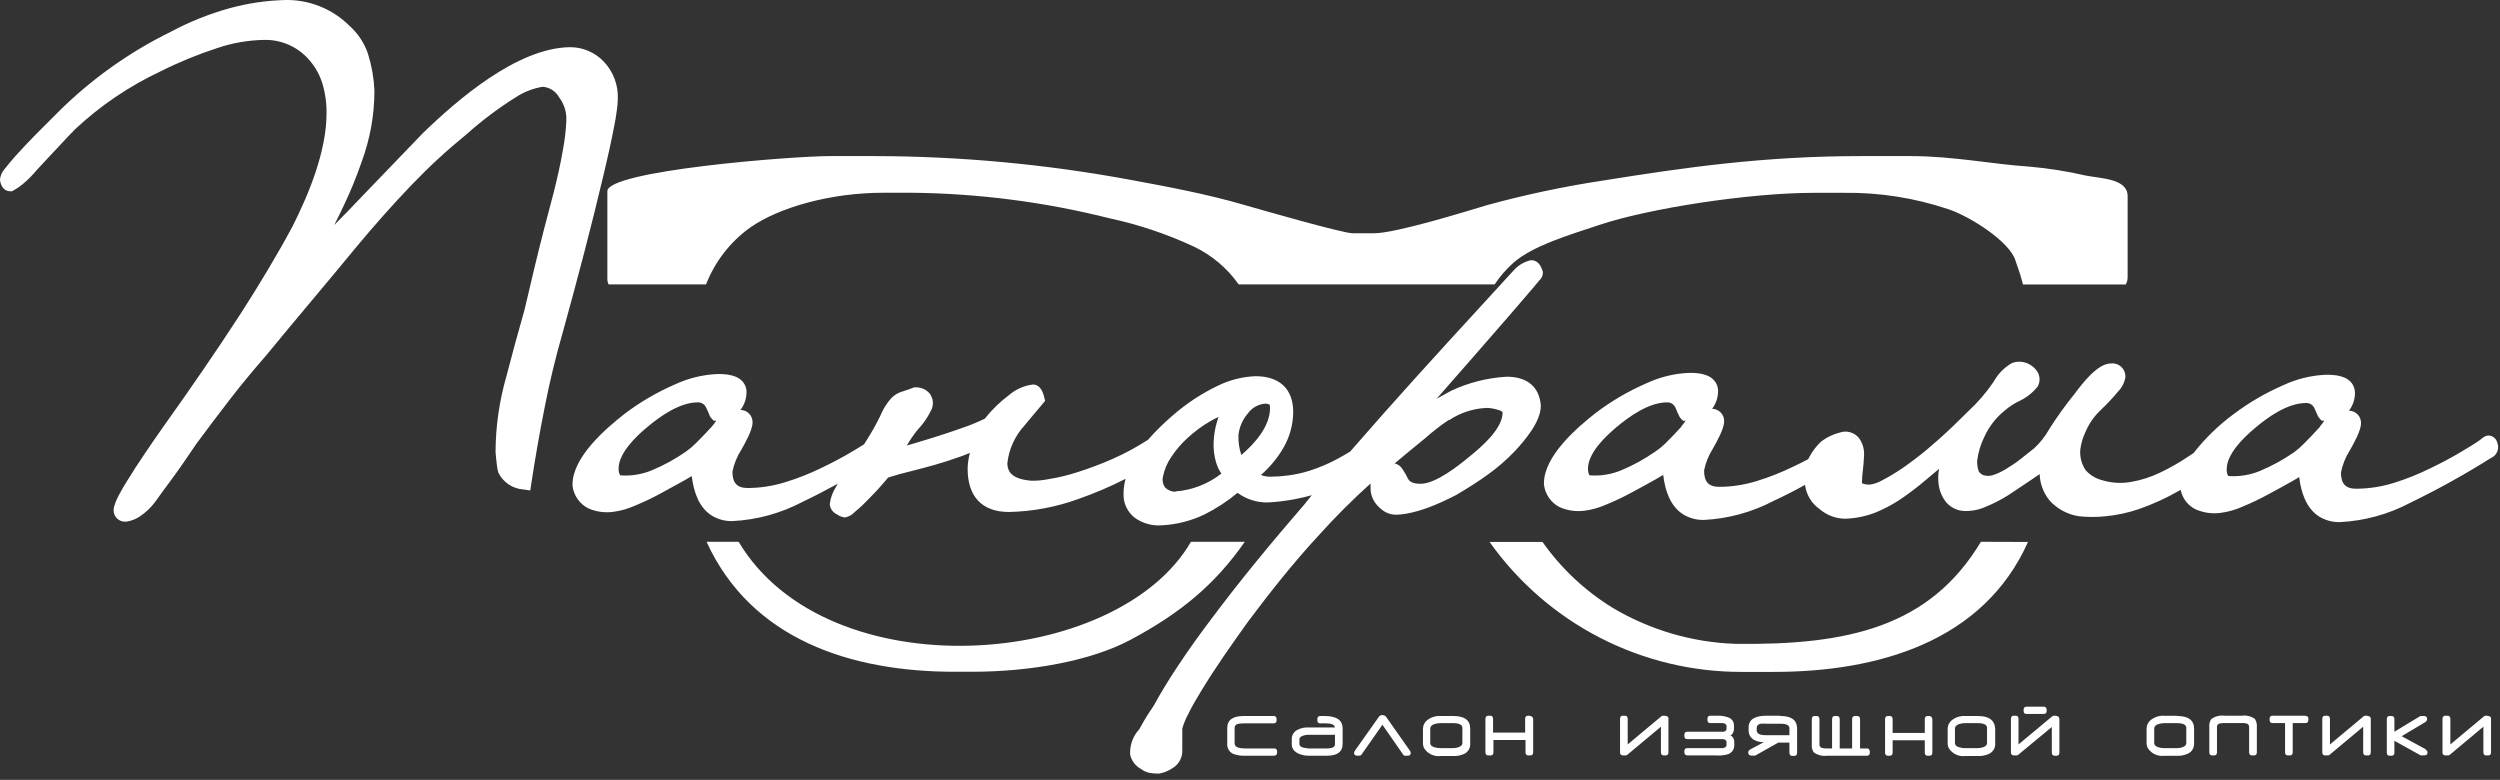 <svg width="343" height="107" viewBox="0 0 343 107" fill="none" xmlns="http://www.w3.org/2000/svg">
<rect x="0" y="0" width="343" height="107" fill="#333333" stroke="none"/>
<path fill-rule="evenodd" clip-rule="evenodd" d="M271.78 74.335C264.78 85.995 253.59 88.545 238.05 88.335C232.147 88.123 226.392 86.435 221.31 83.425C217.499 81.093 214.205 78.007 211.63 74.355H204.37C208.293 79.887 213.489 84.395 219.52 87.498C225.55 90.601 232.238 92.208 239.02 92.185H243.35C257.61 92.185 272.12 88.075 278.24 74.355L271.78 74.335ZM286.16 24.085C283.631 23.502 281.065 23.094 278.48 22.865C273.37 22.535 268.01 21.415 262.12 21.415H255.38C242.01 21.415 231.29 22.955 219.98 24.765C214.622 25.575 209.317 26.697 204.09 28.125C200.95 29.065 191.5 32.005 188.49 32.005H185.6C184.21 32.005 172.84 28.725 170.53 28.065C165.63 26.645 160.24 25.615 154.94 24.645C143.463 22.529 131.82 21.448 120.15 21.415H113.89C108.66 21.415 83.33 23.415 83.33 26.235V38.235C83.327 38.503 83.381 38.769 83.49 39.015H96.87C98.084 35.906 100.167 33.213 102.87 31.255C106.98 28.365 114.14 26.445 121.16 26.445H125.01C134.197 26.531 143.341 27.71 152.25 29.955C156.226 30.81 160.093 32.108 163.78 33.825C166.245 34.997 168.367 36.785 169.94 39.015H205.07C205.806 37.906 206.683 36.897 207.68 36.015C210.38 33.675 215.47 32.185 219.38 30.875C226.17 28.595 239.98 26.455 248.88 26.455H252.97C257.846 26.39 262.698 27.151 267.32 28.705C270.21 29.655 275.84 33.175 276.55 35.835C276.94 36.895 277.28 37.955 277.55 39.025H291.66C291.829 38.719 291.915 38.374 291.91 38.025V26.955C291.95 24.505 288.35 24.515 286.16 24.085ZM163.4 74.335C153.27 91.825 113.57 94.845 101.34 74.335H96.94C103.06 87.725 116.73 92.165 130.94 92.165H133.34C141.52 92.165 149.68 90.645 155 87.835C162 84.125 166.76 80.125 170.78 74.335H163.4ZM82.86 8.475C82.252 7.826 81.513 7.312 80.693 6.968C79.873 6.623 78.989 6.455 78.1 6.475V6.475C70.94 6.635 62.88 13.565 58.02 18.265L49.66 26.955C48.4 28.288 47.133 29.595 45.86 30.875C46.27 30.055 46.68 29.235 47.07 28.405C48.017 26.434 48.852 24.41 49.57 22.345C50.173 20.722 50.632 19.049 50.94 17.345C51.223 15.737 51.367 14.108 51.37 12.475V12.415C51.296 10.732 51.007 9.065 50.51 7.455C50.013 5.939 49.123 4.583 47.93 3.525C46.763 2.366 45.371 1.456 43.842 0.851C42.312 0.246 40.675 -0.042 39.03 0.005V0.005C36.488 0.079 33.964 0.455 31.51 1.125C28.695 1.907 25.976 2.997 23.4 4.375C17.65 7.202 12.403 10.956 7.87 15.485C5.93 17.405 3.97 19.355 2.14 21.385C1.63 21.955 1.14 22.545 0.66 23.155C0.303 23.552 0.073 24.046 0 24.575V24.675C0.09 25.475 0.51 26.245 1.42 26.245H1.63L1.83 26.145C2.267 25.901 2.682 25.62 3.07 25.305C3.795 24.7 4.465 24.03 5.07 23.305C6.17 22.115 7.28 20.915 8.4 19.735C9.02 19.065 9.65 18.395 10.3 17.735C13.761 14.496 17.709 11.82 22 9.805C24.544 8.527 27.182 7.444 29.89 6.565C31.929 5.884 34.06 5.516 36.21 5.475C37.324 5.445 38.431 5.65 39.46 6.077C40.489 6.505 41.416 7.144 42.18 7.955C43.083 8.905 43.766 10.042 44.18 11.285C44.616 12.679 44.825 14.134 44.8 15.595C44.8 20.705 42.39 26.595 40.14 31.045C38 35.045 35.57 39.045 33.14 42.845C29.69 48.175 26.07 53.415 22.38 58.585C20.67 61.025 18.95 63.525 17.38 66.075C16.86 66.925 15.59 68.965 15.59 69.975C15.582 70.194 15.621 70.412 15.704 70.614C15.786 70.817 15.911 70.999 16.07 71.15C16.229 71.3 16.419 71.415 16.625 71.487C16.832 71.558 17.052 71.585 17.27 71.565H17.38C18.061 71.457 18.708 71.194 19.27 70.795C20.036 70.271 20.712 69.626 21.27 68.885V68.885C21.92 67.955 22.59 67.055 23.27 66.145C24.55 64.425 25.76 62.635 26.96 60.865C28.43 58.865 29.96 56.865 31.49 54.865C33.02 52.865 34.84 50.695 36.59 48.675C38.63 46.195 40.687 43.722 42.76 41.255C44.833 38.788 46.897 36.308 48.95 33.815C51.33 30.955 53.81 28.155 56.38 25.465C58.779 22.953 61.334 20.595 64.03 18.405V18.405C66.098 16.554 68.32 14.881 70.67 13.405C71.807 12.645 73.092 12.134 74.44 11.905C74.906 11.936 75.357 12.083 75.752 12.333C76.147 12.582 76.472 12.927 76.7 13.335V13.335C77.41 14.261 77.765 15.41 77.7 16.575C77.64 17.918 77.483 19.255 77.23 20.575C76.89 22.575 76.45 24.475 75.97 26.395C75.06 29.815 74.16 33.245 73.34 36.685C72.87 38.635 72.41 40.575 71.96 42.525C71.52 44.065 71.09 45.605 70.67 47.145C70.26 48.665 69.86 50.145 69.46 51.695C68.505 55.032 68.01 58.484 67.99 61.955V62.025C68.04 62.605 68.09 63.185 68.17 63.765C68.202 64.127 68.269 64.486 68.37 64.835V64.835C68.689 65.494 69.178 66.055 69.786 66.463C70.394 66.871 71.099 67.11 71.83 67.155L72.75 67.295L72.89 66.375C73.43 62.815 74.053 59.265 74.76 55.725C75.427 52.325 76.243 48.952 77.21 45.605C79.21 38.375 81.13 31.105 82.85 23.815C83.37 21.655 83.85 19.485 84.27 17.305C84.41 16.585 84.54 15.865 84.63 15.135C84.708 14.632 84.751 14.124 84.76 13.615C84.805 12.674 84.66 11.735 84.334 10.851C84.007 9.968 83.506 9.16 82.86 8.475V8.475ZM210.36 39.475L211.19 38.475C211.465 38.238 211.64 37.906 211.68 37.545V37.425V37.305C211.47 36.535 211.03 35.705 210.12 35.705H210.02C209.091 35.92 208.254 36.424 207.63 37.145V37.145C201.63 43.695 195.54 50.285 189.63 56.955L185.24 61.955C184.67 62.305 184.09 62.635 183.51 62.955C182.301 63.604 181.036 64.143 179.73 64.565C178.752 64.878 177.748 65.103 176.73 65.235C175.908 65.342 175.079 65.398 174.25 65.405C173.821 65.409 173.396 65.328 173 65.165C174.26 64.073 175.325 62.774 176.15 61.325C176.97 59.864 177.411 58.22 177.43 56.545C177.43 53.245 175.43 51.615 172.25 51.615C170.432 51.688 168.649 52.144 167.02 52.955C164.799 54.025 162.734 55.39 160.88 57.015V57.015C159.679 58.04 158.553 59.149 157.51 60.335C155.968 61.335 154.35 62.211 152.67 62.955C151.079 63.658 149.449 64.272 147.79 64.795C146.526 65.206 145.232 65.517 143.92 65.725C143.128 65.891 142.319 65.969 141.51 65.955V65.955C140.51 65.875 139.06 65.625 138.51 64.715C138.302 64.361 138.198 63.955 138.21 63.545C138.42 61.642 139.225 59.854 140.51 58.435L143.09 55.355L143.39 55.005L143.28 54.555C143.1 53.755 142.7 52.755 141.72 52.755C140.516 52.901 139.383 53.398 138.46 54.185C137.207 55.123 136.081 56.218 135.11 57.445C134.197 57.889 133.258 58.279 132.3 58.615C131.12 59.035 129.93 59.435 128.74 59.815C127.55 60.195 126.39 60.545 125.21 60.895L124.42 61.125C124.855 60.361 125.353 59.635 125.91 58.955C126.703 58.119 127.355 57.16 127.84 56.115V56.115C127.973 55.772 128.019 55.402 127.974 55.037C127.928 54.672 127.793 54.325 127.58 54.025C127.337 53.733 127.031 53.502 126.684 53.35C126.336 53.197 125.959 53.127 125.58 53.145H125.4L125.24 53.215C124.8 53.395 124.33 53.545 123.87 53.695C123.165 53.886 122.538 54.296 122.08 54.865C121.692 55.337 121.357 55.85 121.08 56.395C120.86 56.885 120.62 57.395 120.38 57.835C120.04 58.525 119.64 59.205 119.25 59.835C119.02 60.215 118.79 60.595 118.55 60.965L117.02 61.895C115.65 62.715 114.23 63.465 112.79 64.155C111.163 64.955 109.474 65.624 107.74 66.155C106.072 66.675 104.337 66.945 102.59 66.955C101.07 66.955 100.49 66.215 100.49 64.705C100.706 63.638 101.12 62.62 101.71 61.705C102.2 60.835 103.25 58.995 103.25 57.985C103.259 57.761 103.224 57.537 103.144 57.327C103.065 57.117 102.945 56.925 102.79 56.762C102.635 56.6 102.449 56.47 102.243 56.381C102.036 56.292 101.814 56.246 101.59 56.245C102.145 55.524 102.438 54.635 102.42 53.725C102.416 53.374 102.323 53.03 102.15 52.725C101.43 51.425 99.63 51.285 98.32 51.325C96.347 51.422 94.411 51.901 92.62 52.735C90.18 53.792 87.874 55.135 85.75 56.735V56.735C83.05 58.835 78.55 62.735 78.55 66.475V66.645C78.627 67.3 78.864 67.925 79.241 68.466C79.618 69.007 80.122 69.446 80.71 69.745C81.759 70.206 82.913 70.375 84.05 70.235C85.111 70.105 86.146 69.815 87.12 69.375C88.32 68.883 89.492 68.326 90.63 67.705C91.73 67.115 92.82 66.515 93.91 65.905L94.91 65.315C95.16 67.405 95.85 69.605 97.66 70.745C98.51 71.256 99.488 71.516 100.48 71.495C103.844 71.327 107.131 70.426 110.11 68.855C111.75 68.075 113.36 67.235 114.95 66.365L114.71 66.775C114.247 67.494 113.95 68.307 113.84 69.155C113.863 69.46 113.968 69.753 114.144 70.003C114.32 70.253 114.56 70.451 114.84 70.575C115.15 70.799 115.511 70.943 115.89 70.995C116.408 70.914 116.884 70.66 117.24 70.275C117.73 69.855 118.24 69.425 118.66 68.985C119.08 68.545 119.82 67.835 120.37 67.225C120.92 66.615 121.37 66.095 121.86 65.515C122.86 65.205 123.78 64.935 124.76 64.705C125.93 64.415 127.1 64.105 128.26 63.775C129.42 63.445 130.65 63.045 131.82 62.625C132.24 62.475 132.66 62.315 133.07 62.135C132.879 62.843 132.775 63.572 132.76 64.305C132.76 68.035 134.64 70.245 138.45 70.245C141.671 70.171 144.859 69.577 147.89 68.485C150.13 67.703 152.315 66.771 154.43 65.695C154.251 66.347 154.157 67.019 154.15 67.695C154.12 68.345 154.249 68.993 154.526 69.582C154.803 70.171 155.22 70.683 155.74 71.075C156.799 71.815 158.081 72.168 159.37 72.075V72.075C161.387 71.974 163.364 71.478 165.19 70.615C166.836 69.799 168.38 68.792 169.79 67.615C171.003 68.506 172.476 68.97 173.98 68.935V68.935C176.011 68.824 178.023 68.488 179.98 67.935L178.98 69.185C174.51 74.355 170.21 79.545 166.17 84.955C164.6 87.035 163.08 89.145 161.65 91.305C160.47 93.085 159.34 94.895 158.32 96.765C158.17 97.035 157.93 97.355 157.76 97.615C157.23 98.385 156.76 99.245 156.3 100.065C155.493 100.939 155.046 102.085 155.05 103.275V103.385V103.495C155.135 103.916 155.312 104.314 155.568 104.659C155.824 105.005 156.152 105.29 156.53 105.495C156.887 105.766 157.301 105.954 157.74 106.045C158.11 106.105 158.485 106.135 158.86 106.135H159.03C159.729 106.013 160.392 105.736 160.97 105.325C161.373 105.063 161.7 104.7 161.918 104.272C162.136 103.843 162.236 103.365 162.21 102.885V99.955C162.4 99.296 162.658 98.66 162.98 98.055C163.51 96.965 164.13 95.895 164.77 94.855C166.77 91.555 169.05 88.335 171.3 85.195C174.3 81.195 177.47 77.195 180.85 73.535C183.117 71.009 185.517 68.606 188.04 66.335C188.03 66.508 188.03 66.682 188.04 66.855C188.025 67.329 188.106 67.8 188.278 68.242C188.45 68.684 188.709 69.086 189.04 69.425C189.336 69.738 189.673 70.01 190.04 70.235C190.516 70.501 191.055 70.632 191.6 70.615V70.615C194.28 70.535 197.42 69.135 199.76 67.925C201.27 67.045 202.76 66.105 204.17 65.085C205.478 64.146 206.697 63.088 207.81 61.925V61.925C209.2 60.435 211.4 57.865 211.4 55.695V55.625C211.18 52.905 209.34 51.685 206.72 51.685C204.084 51.836 201.502 52.488 199.11 53.605V53.605L197.11 54.705C200.443 50.912 203.757 47.118 207.05 43.325L210.36 39.475ZM97.71 58.475C96.98 59.265 96.25 60.055 95.48 60.805C95.059 61.225 94.604 61.609 94.12 61.955C92.648 62.983 91.069 63.848 89.41 64.535C88.081 65.082 86.644 65.318 85.21 65.225C85.14 65.225 85.07 65.225 85.04 65.135C84.925 64.874 84.867 64.591 84.87 64.305C84.87 62.175 87.22 59.925 88.72 58.665C90.53 57.135 93.22 55.215 95.72 55.205C95.972 55.192 96.221 55.258 96.433 55.394C96.644 55.531 96.808 55.73 96.9 55.965V55.965C96.983 56.117 97.057 56.274 97.12 56.435C97.17 56.565 97.23 56.695 97.29 56.825C97.364 57.06 97.49 57.276 97.66 57.455L97.93 57.725H98.27C98.08 58.035 97.88 58.255 97.71 58.465V58.475ZM161.25 67.475C160.736 67.46 160.245 67.257 159.87 66.905C159.714 66.697 159.605 66.458 159.55 66.205C159.495 65.951 159.495 65.689 159.55 65.435C159.734 64.475 160.111 63.563 160.66 62.755C161.311 61.76 162.087 60.852 162.97 60.055C163.889 59.211 164.894 58.467 165.97 57.835C166.362 57.603 166.766 57.393 167.18 57.205C167.1 57.435 167.03 57.675 166.96 57.905C166.695 58.809 166.544 59.743 166.51 60.685C166.471 61.596 166.579 62.508 166.83 63.385C166.99 63.951 167.24 64.488 167.57 64.975C165.755 66.405 163.554 67.258 161.25 67.425V67.475ZM170.33 62.475C170.029 61.601 169.887 60.679 169.91 59.755C170.017 58.617 170.483 57.542 171.24 56.685C171.517 56.304 171.875 55.989 172.289 55.763C172.702 55.536 173.16 55.404 173.63 55.375C173.821 55.393 174.009 55.433 174.19 55.495C174.234 55.648 174.254 55.806 174.25 55.965C174.25 58.465 172.24 60.765 170.33 62.415V62.475ZM198.81 57.655C200.361 56.614 202.173 56.029 204.04 55.965C204.624 55.992 205.2 56.107 205.75 56.305C205.84 56.305 206.12 56.475 206.16 56.585C206.16 58.825 203.27 61.305 201.68 62.585C200.18 63.845 196.99 66.375 194.92 66.375C194.3 66.375 193.46 66.295 193.16 65.655C192.957 65.22 192.719 64.802 192.45 64.405C192.333 64.201 192.176 64.023 191.989 63.88C191.801 63.738 191.588 63.634 191.36 63.575C192.71 62.435 194.08 61.295 195.46 60.185C196.51 59.265 197.65 58.345 198.81 57.595V57.655ZM342.64 60.835V60.765C342.583 60.513 342.453 60.284 342.266 60.106C342.079 59.928 341.844 59.81 341.59 59.765C341.367 59.736 341.141 59.775 340.94 59.875C340.69 60.002 340.46 60.168 340.26 60.365C339.43 60.945 338.53 61.475 337.66 61.995C336.29 62.815 334.87 63.565 333.43 64.255C331.819 65.053 330.147 65.722 328.43 66.255C326.762 66.774 325.027 67.044 323.28 67.055C321.75 67.055 321.18 66.315 321.18 64.805C321.397 63.739 321.807 62.723 322.39 61.805C322.88 60.935 323.93 59.095 323.93 58.085C323.939 57.861 323.904 57.638 323.825 57.429C323.747 57.22 323.627 57.028 323.473 56.866C323.319 56.703 323.134 56.574 322.929 56.484C322.724 56.395 322.504 56.347 322.28 56.345C322.832 55.623 323.121 54.734 323.1 53.825C323.086 53.476 322.993 53.134 322.83 52.825C322.11 51.525 320.31 51.385 318.99 51.425C317.02 51.523 315.088 52.002 313.3 52.835C310.859 53.89 308.552 55.233 306.43 56.835V56.835C304.375 58.353 302.535 60.143 300.96 62.155L300.3 62.595C299.057 63.434 297.754 64.18 296.4 64.825C295.119 65.45 293.755 65.888 292.35 66.125C291.015 66.359 289.643 66.27 288.35 65.865C287.501 65.639 286.736 65.17 286.15 64.515C285.602 63.696 285.341 62.718 285.41 61.735C285.511 60.874 285.755 60.036 286.13 59.255C286.611 58.121 287.323 57.099 288.22 56.255V56.255C289.068 55.454 289.866 54.602 290.61 53.705C291.145 53.16 291.495 52.46 291.61 51.705C291.617 51.447 291.569 51.191 291.469 50.954C291.369 50.717 291.219 50.504 291.029 50.329C290.84 50.155 290.615 50.023 290.37 49.943C290.125 49.863 289.866 49.836 289.61 49.865C287.75 49.865 285.61 52.725 284.61 54.065C283.371 55.593 282.222 57.193 281.17 58.855C280.624 59.833 279.929 60.72 279.11 61.485V61.485C278.48 62.005 277.83 62.485 277.18 63.015C276.53 63.545 275.86 63.955 275.18 64.375C274.615 64.722 274.011 65 273.38 65.205C272.981 65.319 272.559 65.319 272.16 65.205C271.889 65.109 271.654 64.931 271.49 64.695C271.319 64.207 271.244 63.691 271.27 63.175C271.418 62.033 271.756 60.925 272.27 59.895C272.905 58.515 273.849 57.3 275.03 56.345C275.649 55.806 276.338 55.355 277.08 55.005C278.008 54.567 278.828 53.928 279.48 53.135L279.57 53.035L279.63 52.905C279.768 52.616 279.835 52.298 279.824 51.978C279.814 51.657 279.727 51.344 279.57 51.065C279.327 50.652 278.983 50.308 278.57 50.065C278.174 49.818 277.725 49.671 277.26 49.635C276.812 49.592 276.36 49.668 275.95 49.855C274.914 50.486 274.062 51.38 273.48 52.445C272.483 53.906 271.322 55.248 270.02 56.445C268.69 57.775 267.34 59.085 265.93 60.335C264.93 61.235 263.85 62.135 262.76 62.965C261.96 63.575 261.14 64.175 260.28 64.715C259.634 65.137 258.967 65.524 258.28 65.875V65.875C257.757 66.185 257.18 66.392 256.58 66.485C256.241 66.507 255.9 66.46 255.58 66.345C255.537 66.337 255.496 66.32 255.46 66.295V66.225C255.465 65.676 255.505 65.129 255.58 64.585C255.66 63.875 255.72 63.165 255.75 62.455C255.795 61.597 255.537 60.751 255.02 60.065C254.707 59.692 254.287 59.423 253.817 59.297C253.346 59.169 252.848 59.19 252.39 59.355C251.486 59.586 250.636 59.994 249.89 60.555C249.245 61.153 248.701 61.852 248.28 62.625C248.21 62.745 248.15 62.875 248.09 62.995C247.43 63.345 246.76 63.685 246.09 63.995C244.463 64.795 242.774 65.464 241.04 65.995C239.376 66.515 237.644 66.785 235.9 66.795C234.37 66.795 233.8 66.055 233.8 64.545C234.017 63.48 234.427 62.463 235.01 61.545C235.5 60.675 236.55 58.835 236.55 57.825C236.559 57.602 236.524 57.378 236.445 57.169C236.367 56.96 236.247 56.768 236.093 56.606C235.939 56.443 235.754 56.314 235.549 56.224C235.344 56.135 235.124 56.087 234.9 56.085C235.452 55.362 235.741 54.474 235.72 53.565C235.707 53.214 235.611 52.871 235.44 52.565C234.72 51.265 232.92 51.125 231.61 51.165C229.64 51.262 227.707 51.741 225.92 52.575C223.477 53.632 221.167 54.974 219.04 56.575V56.575C216.33 58.675 211.83 62.575 211.83 66.315V66.485C211.907 67.14 212.144 67.765 212.521 68.306C212.898 68.847 213.402 69.286 213.99 69.585C215.043 70.046 216.2 70.215 217.34 70.075C218.397 69.944 219.429 69.654 220.4 69.215C221.6 68.723 222.772 68.166 223.91 67.545C225.01 66.955 226.11 66.355 227.19 65.745L228.19 65.155C228.44 67.245 229.13 69.445 230.95 70.585C231.797 71.095 232.771 71.355 233.76 71.335C237.124 71.168 240.411 70.267 243.39 68.695C244.83 68.028 246.25 67.305 247.65 66.525C247.733 67.187 247.954 67.825 248.298 68.397C248.643 68.969 249.103 69.462 249.65 69.845C250.643 70.706 251.916 71.175 253.23 71.165C254.599 71.115 255.95 70.841 257.23 70.355C258.375 69.893 259.473 69.324 260.51 68.655C261.808 67.79 263.054 66.848 264.24 65.835C264.83 65.325 265.44 64.835 266.04 64.325C265.903 65.047 265.887 65.787 265.99 66.515C266.106 67.377 266.451 68.192 266.99 68.875C267.298 69.247 267.683 69.55 268.117 69.762C268.552 69.974 269.027 70.091 269.51 70.105C270.514 70.141 271.513 69.946 272.43 69.535C273.5 69.098 274.531 68.57 275.51 67.955C276.51 67.295 277.51 66.625 278.51 65.955L279.84 65.045C279.884 66.409 280.392 67.718 281.28 68.755C282.338 69.882 283.749 70.616 285.28 70.835V70.835C286.467 70.955 287.663 70.955 288.85 70.835C290.431 70.687 291.989 70.351 293.49 69.835C295.411 69.161 297.266 68.311 299.03 67.295L299.19 67.215C299.303 67.789 299.548 68.329 299.906 68.792C300.263 69.256 300.723 69.63 301.25 69.885C302.303 70.346 303.46 70.515 304.6 70.375C305.66 70.243 306.695 69.953 307.67 69.515C308.866 69.021 310.034 68.464 311.17 67.845C312.27 67.255 313.37 66.655 314.45 66.045L315.45 65.455C315.7 67.545 316.4 69.745 318.21 70.885C319.06 71.396 320.038 71.656 321.03 71.635C324.394 71.466 327.68 70.565 330.66 68.995C334.477 67.143 338.189 65.083 341.78 62.825C342.159 62.659 342.46 62.354 342.621 61.972C342.781 61.59 342.788 61.162 342.64 60.775V60.835ZM230.7 58.525C229.98 59.315 229.24 60.105 228.47 60.855C228.051 61.262 227.596 61.63 227.11 61.955C225.64 62.981 224.065 63.846 222.41 64.535C221.077 65.082 219.638 65.317 218.2 65.225C218.13 65.225 218.06 65.225 218.03 65.135C217.918 64.873 217.864 64.59 217.87 64.305C217.87 62.175 220.22 59.925 221.71 58.665C223.52 57.135 226.21 55.215 228.71 55.205C228.96 55.192 229.208 55.259 229.418 55.395C229.628 55.532 229.79 55.731 229.88 55.965V55.965C229.963 56.117 230.037 56.274 230.1 56.435C230.1 56.565 230.21 56.695 230.27 56.825C230.344 57.06 230.47 57.276 230.64 57.455L230.91 57.725H231.26C231.07 58.035 230.88 58.255 230.7 58.465V58.525ZM318.33 58.525C317.61 59.315 316.87 60.105 316.11 60.855C315.69 61.288 315.235 61.687 314.75 62.045C313.276 63.069 311.697 63.934 310.04 64.625C308.707 65.171 307.268 65.407 305.83 65.315C305.796 65.315 305.763 65.308 305.733 65.292C305.704 65.276 305.678 65.253 305.66 65.225C305.548 64.963 305.494 64.68 305.5 64.395C305.5 62.265 307.85 60.015 309.35 58.755C311.15 57.225 313.84 55.305 316.35 55.295C316.587 55.275 316.825 55.327 317.032 55.445C317.239 55.563 317.406 55.741 317.51 55.955V55.955C317.593 56.107 317.667 56.264 317.73 56.425L317.9 56.815C317.981 57.047 318.107 57.261 318.27 57.445L318.54 57.715H318.89C318.7 58.035 318.51 58.255 318.33 58.465V58.525ZM174.83 102.685H170.83C169.87 102.685 169.39 102.455 169.39 101.995V99.855C169.391 99.724 169.439 99.597 169.525 99.498C169.611 99.399 169.73 99.334 169.86 99.315C170.123 99.262 170.392 99.239 170.66 99.245H174.75C175.02 99.245 175.15 99.105 175.15 98.805V98.685C175.15 98.385 175.02 98.235 174.75 98.235H170.63C169.13 98.235 168.38 98.785 168.38 99.885V102.045C168.357 102.338 168.426 102.631 168.579 102.882C168.731 103.134 168.959 103.33 169.23 103.445C169.746 103.63 170.293 103.712 170.84 103.685H174.74C175.06 103.685 175.22 103.545 175.22 103.245V103.135C175.22 102.835 175.09 102.685 174.83 102.685ZM181.71 98.235H181.13C180.87 98.235 180.74 98.385 180.74 98.685V98.805C180.74 99.105 180.87 99.245 181.12 99.245H181.92C182.69 99.245 183.1 99.435 183.16 99.805H179.44C178.943 99.79 178.45 99.903 178.01 100.135C177.77 100.25 177.569 100.433 177.431 100.66C177.293 100.887 177.223 101.149 177.23 101.415V102.115C177.23 102.825 177.71 103.315 178.66 103.575C178.927 103.648 179.203 103.684 179.48 103.685H182.05C183.49 103.685 184.21 103.145 184.21 102.055V99.955C184.21 98.795 183.37 98.235 181.71 98.235V98.235ZM183.16 102.115C183.16 102.495 182.79 102.685 182.06 102.685H179.45L178.85 102.585C178.47 102.485 178.28 102.325 178.28 102.105V101.405C178.28 101.215 178.45 101.055 178.77 100.935C178.979 100.859 179.198 100.819 179.42 100.815H183.16V102.115ZM193.42 102.965L190.17 98.345C190.112 98.269 190.036 98.208 189.948 98.168C189.861 98.128 189.766 98.11 189.67 98.115C189.578 98.106 189.485 98.122 189.401 98.161C189.316 98.2 189.244 98.26 189.19 98.335L185.92 102.955C185.834 103.056 185.785 103.183 185.78 103.315C185.78 103.555 185.92 103.675 186.22 103.675H186.51C186.569 103.676 186.628 103.662 186.681 103.634C186.733 103.606 186.778 103.565 186.81 103.515L189.67 99.435L192.51 103.525C192.541 103.576 192.585 103.618 192.638 103.647C192.691 103.675 192.75 103.688 192.81 103.685H193.11C193.4 103.685 193.55 103.565 193.55 103.325C193.545 103.191 193.5 103.062 193.42 102.955V102.965ZM199.42 98.235H197.67C196.987 98.189 196.312 98.403 195.78 98.835C195.609 98.974 195.471 99.149 195.376 99.348C195.281 99.547 195.231 99.764 195.23 99.985V101.985C195.231 102.245 195.3 102.5 195.43 102.725C195.677 103.08 196.016 103.361 196.411 103.537C196.805 103.714 197.241 103.778 197.67 103.725H199.42C199.934 103.746 200.445 103.643 200.91 103.425C201.177 103.29 201.397 103.078 201.54 102.815C201.683 102.552 201.742 102.252 201.71 101.955V99.955C201.71 98.808 200.93 98.235 199.37 98.235H199.42ZM200.64 101.955C200.64 102.205 200.46 102.395 200.12 102.515C199.873 102.604 199.612 102.648 199.35 102.645H197.64C197.355 102.649 197.072 102.608 196.8 102.525C196.42 102.412 196.23 102.222 196.23 101.955V99.955C196.23 99.685 196.42 99.475 196.79 99.345C197.062 99.258 197.345 99.214 197.63 99.215H199.34C200.2 99.215 200.64 99.435 200.64 99.865V101.955ZM209.91 98.195H209.65C209.38 98.195 209.25 98.345 209.25 98.635V100.515H204.85V98.635C204.85 98.345 204.72 98.195 204.46 98.195H204.2C203.94 98.195 203.8 98.345 203.8 98.635V103.205C203.8 103.505 203.94 103.645 204.2 103.645H204.51C204.77 103.645 204.9 103.505 204.9 103.205V101.525H209.3V103.205C209.3 103.505 209.43 103.645 209.7 103.645H209.96C210.22 103.645 210.35 103.505 210.35 103.205V98.635C210.3 98.385 210.17 98.235 209.91 98.235V98.195ZM228.48 98.195H228.16C228.075 98.196 227.993 98.228 227.93 98.285L223.32 102.135V98.645C223.32 98.345 223.19 98.195 222.93 98.195H222.66C222.4 98.195 222.27 98.345 222.27 98.645V103.245C222.27 103.515 222.42 103.645 222.71 103.645H223.04C223.121 103.647 223.199 103.618 223.26 103.565L227.88 99.705V103.205C227.88 103.505 228.01 103.645 228.27 103.645H228.51C228.78 103.645 228.91 103.505 228.91 103.205V98.595C228.93 98.365 228.78 98.235 228.51 98.235L228.48 98.195ZM237.74 100.575C237.835 100.428 237.89 100.259 237.9 100.085V99.475C237.894 99.227 237.807 98.988 237.651 98.794C237.496 98.601 237.281 98.464 237.04 98.405C236.593 98.253 236.122 98.182 235.65 98.195H234.65C234.39 98.195 234.26 98.345 234.26 98.645V98.765C234.26 99.065 234.39 99.205 234.65 99.205H236.32C236.464 99.2 236.606 99.246 236.72 99.335C236.771 99.366 236.813 99.41 236.842 99.463C236.87 99.516 236.883 99.575 236.88 99.635V100.005C236.875 100.066 236.858 100.125 236.828 100.178C236.799 100.232 236.759 100.278 236.71 100.315C236.58 100.38 236.435 100.408 236.29 100.395H231.48C231.22 100.395 231.09 100.545 231.09 100.845V100.955C231.09 101.255 231.22 101.405 231.48 101.405H236.29C236.64 101.405 236.84 101.535 236.88 101.795V102.215C236.877 102.284 236.856 102.35 236.819 102.408C236.782 102.466 236.731 102.513 236.67 102.545C236.558 102.61 236.43 102.645 236.3 102.645H231.49C231.22 102.645 231.09 102.795 231.09 103.095V103.205C231.09 103.505 231.26 103.645 231.58 103.645H235.47C236.016 103.688 236.565 103.63 237.09 103.475C237.332 103.39 237.543 103.234 237.695 103.027C237.847 102.82 237.932 102.572 237.94 102.315V101.715C237.932 101.537 237.877 101.364 237.78 101.215C237.698 101.072 237.572 100.96 237.42 100.895C237.553 100.836 237.664 100.739 237.74 100.615V100.575ZM244.27 98.195H242.39C240.73 98.195 239.91 98.735 239.91 99.805V100.135C239.893 100.401 239.948 100.667 240.069 100.905C240.19 101.143 240.374 101.343 240.6 101.485C241.027 101.725 241.511 101.843 242 101.825L240.13 102.825C240.048 102.862 239.978 102.923 239.93 102.999C239.882 103.076 239.858 103.165 239.86 103.255C239.86 103.535 240.01 103.665 240.31 103.665H240.64C240.699 103.679 240.761 103.679 240.82 103.665L243.98 101.885H245.51V103.265C245.51 103.565 245.64 103.705 245.9 103.705H246.17C246.43 103.705 246.56 103.565 246.56 103.265V99.855C246.51 98.775 245.76 98.235 244.27 98.235V98.195ZM245.51 100.865H242.23C241.43 100.865 241.02 100.645 241.02 100.195V99.855C241.02 99.565 241.2 99.375 241.56 99.295C241.85 99.272 242.14 99.272 242.43 99.295H244.27C245.1 99.295 245.51 99.505 245.51 99.935V100.865ZM256.2 102.685H255.2V98.685C255.2 98.385 255.07 98.235 254.81 98.235H254.51C254.25 98.235 254.11 98.385 254.11 98.685V102.685H252.41V98.685C252.41 98.385 252.28 98.235 252.02 98.235H251.75C251.49 98.235 251.36 98.385 251.36 98.685V102.685H250.66C250.431 102.698 250.201 102.675 249.98 102.615C249.875 102.591 249.782 102.531 249.718 102.445C249.654 102.359 249.623 102.252 249.63 102.145V98.685C249.63 98.385 249.5 98.235 249.24 98.235H248.97C248.71 98.235 248.58 98.385 248.58 98.685V102.135C248.538 102.51 248.626 102.888 248.83 103.205C249.354 103.598 250.011 103.77 250.66 103.685H256.15C256.41 103.685 256.54 103.545 256.54 103.245V103.125C256.51 102.835 256.41 102.685 256.15 102.685H256.2ZM264.73 98.235H264.47C264.21 98.235 264.08 98.385 264.08 98.675V100.555H259.67V98.675C259.67 98.385 259.54 98.235 259.28 98.235H259.02C258.76 98.235 258.63 98.385 258.63 98.675V103.245C258.63 103.545 258.76 103.685 259.02 103.685H259.28C259.54 103.685 259.67 103.545 259.67 103.245V101.565H264.08V103.245C264.08 103.545 264.21 103.685 264.47 103.685H264.73C264.99 103.685 265.12 103.545 265.12 103.245V98.675C265.07 98.385 264.94 98.235 264.68 98.235H264.73ZM271.41 98.235H269.65C268.967 98.193 268.293 98.407 267.76 98.835C267.592 98.976 267.456 99.152 267.363 99.35C267.27 99.549 267.221 99.766 267.22 99.985V101.985C267.217 102.245 267.286 102.502 267.42 102.725C267.665 103.082 268.004 103.364 268.399 103.54C268.794 103.717 269.231 103.781 269.66 103.725H271.41C271.923 103.745 272.434 103.642 272.9 103.425C273.162 103.302 273.382 103.105 273.531 102.858C273.681 102.61 273.753 102.324 273.74 102.035V100.035C273.69 98.815 272.91 98.235 271.36 98.235H271.41ZM272.62 101.955C272.62 102.205 272.45 102.395 272.1 102.515C271.853 102.604 271.592 102.648 271.33 102.645H269.62C269.339 102.649 269.059 102.609 268.79 102.525C268.41 102.412 268.22 102.222 268.22 101.955V99.955C268.22 99.685 268.41 99.475 268.78 99.345C269.052 99.258 269.335 99.214 269.62 99.215H271.33C272.19 99.215 272.62 99.435 272.62 99.865V101.955ZM282.11 98.195H281.79C281.705 98.196 281.623 98.228 281.56 98.285L276.94 102.135V98.645C276.94 98.345 276.81 98.195 276.55 98.195H276.29C276.03 98.195 275.9 98.345 275.9 98.645V103.245C275.9 103.515 276.04 103.645 276.33 103.645H276.66C276.744 103.648 276.826 103.619 276.89 103.565L281.51 99.745V103.245C281.51 103.545 281.64 103.685 281.9 103.685H282.16C282.42 103.685 282.55 103.545 282.55 103.245V98.635C282.51 98.365 282.4 98.235 282.11 98.235V98.195ZM280.41 96.955H278.03C277.77 96.955 277.64 97.105 277.64 97.395V97.515C277.64 97.815 277.77 97.955 278.03 97.955H280.41C280.67 97.955 280.8 97.815 280.8 97.515V97.395C280.8 97.135 280.67 96.955 280.41 96.955ZM298.7 98.205H296.95C296.267 98.159 295.592 98.373 295.06 98.805C294.889 98.944 294.751 99.119 294.656 99.318C294.561 99.517 294.511 99.734 294.51 99.955V101.955C294.511 102.215 294.58 102.47 294.71 102.695C294.956 103.051 295.295 103.332 295.69 103.509C296.085 103.685 296.521 103.75 296.95 103.695H298.7C299.214 103.716 299.725 103.613 300.19 103.395C300.452 103.272 300.672 103.075 300.821 102.828C300.971 102.58 301.043 102.294 301.03 102.005V100.005C301.03 98.815 300.26 98.235 298.7 98.235V98.205ZM299.96 101.955C299.96 102.205 299.79 102.395 299.45 102.515C299.2 102.604 298.936 102.648 298.67 102.645H296.96C296.679 102.648 296.399 102.607 296.13 102.525C295.75 102.412 295.56 102.222 295.56 101.955V99.955C295.56 99.685 295.75 99.475 296.12 99.345C296.392 99.258 296.675 99.214 296.96 99.215H298.67C299.53 99.215 299.96 99.435 299.96 99.865V101.955ZM309.41 98.665C308.885 98.276 308.228 98.107 307.58 98.195H305.2C304.551 98.11 303.894 98.282 303.37 98.675C303.168 98.993 303.079 99.37 303.12 99.745V103.205C303.12 103.505 303.25 103.645 303.51 103.645H303.78C304.04 103.645 304.17 103.505 304.17 103.205V99.735C304.165 99.628 304.197 99.523 304.26 99.437C304.324 99.351 304.416 99.29 304.52 99.265C304.743 99.216 304.972 99.195 305.2 99.205H307.58C307.802 99.19 308.024 99.211 308.24 99.265C308.34 99.296 308.428 99.358 308.489 99.443C308.55 99.528 308.582 99.63 308.58 99.735V103.205C308.58 103.505 308.71 103.645 308.97 103.645H309.25C309.51 103.645 309.64 103.505 309.64 103.205V99.735C309.669 99.376 309.589 99.017 309.41 98.705V98.665ZM316.34 98.195H311.78C311.52 98.195 311.39 98.345 311.39 98.635V98.755C311.39 99.055 311.52 99.205 311.78 99.205H313.51V103.205C313.51 103.505 313.64 103.645 313.9 103.645H314.17C314.43 103.645 314.56 103.505 314.56 103.205V99.205H316.31C316.57 99.205 316.71 99.055 316.71 98.755V98.635C316.74 98.385 316.6 98.235 316.34 98.235V98.195ZM324.82 98.195H324.51C324.425 98.196 324.343 98.228 324.28 98.285L319.67 102.135V98.645C319.67 98.345 319.53 98.195 319.27 98.195H319.01C318.75 98.195 318.62 98.345 318.62 98.645V103.245C318.62 103.515 318.76 103.645 319.06 103.645H319.38C319.464 103.648 319.546 103.619 319.61 103.565L324.23 99.705V103.205C324.23 103.505 324.36 103.645 324.62 103.645H324.88C325.14 103.645 325.27 103.505 325.27 103.205V98.595C325.26 98.365 325.11 98.235 324.82 98.235V98.195ZM332.82 102.805L329.51 101.005L332.73 99.085C332.811 99.043 332.879 98.98 332.926 98.903C332.974 98.825 332.999 98.736 333 98.645C333 98.375 332.85 98.235 332.56 98.235H332.25H332.08L328.51 100.395V98.675C328.51 98.385 328.39 98.235 328.13 98.235H327.86C327.6 98.235 327.47 98.385 327.47 98.675V103.245C327.47 103.545 327.6 103.685 327.86 103.685H328.13C328.38 103.685 328.51 103.545 328.51 103.245V101.635L332.11 103.635C332.166 103.65 332.224 103.65 332.28 103.635H332.61C332.91 103.635 333.06 103.505 333.06 103.225C333.052 103.144 333.023 103.066 332.975 102.999C332.928 102.932 332.864 102.879 332.79 102.845L332.82 102.805ZM341.35 98.195H341.04C340.952 98.196 340.867 98.228 340.8 98.285L336.19 102.135V98.645C336.19 98.345 336.06 98.195 335.8 98.195H335.51C335.25 98.195 335.11 98.345 335.11 98.645V103.245C335.11 103.515 335.26 103.645 335.55 103.645H335.88C335.961 103.647 336.039 103.618 336.1 103.565L340.72 99.705V103.205C340.72 103.505 340.85 103.645 341.12 103.645H341.38C341.64 103.645 341.77 103.505 341.77 103.205V98.595C341.77 98.365 341.62 98.235 341.32 98.235L341.35 98.195Z" fill="white"/>
</svg>
